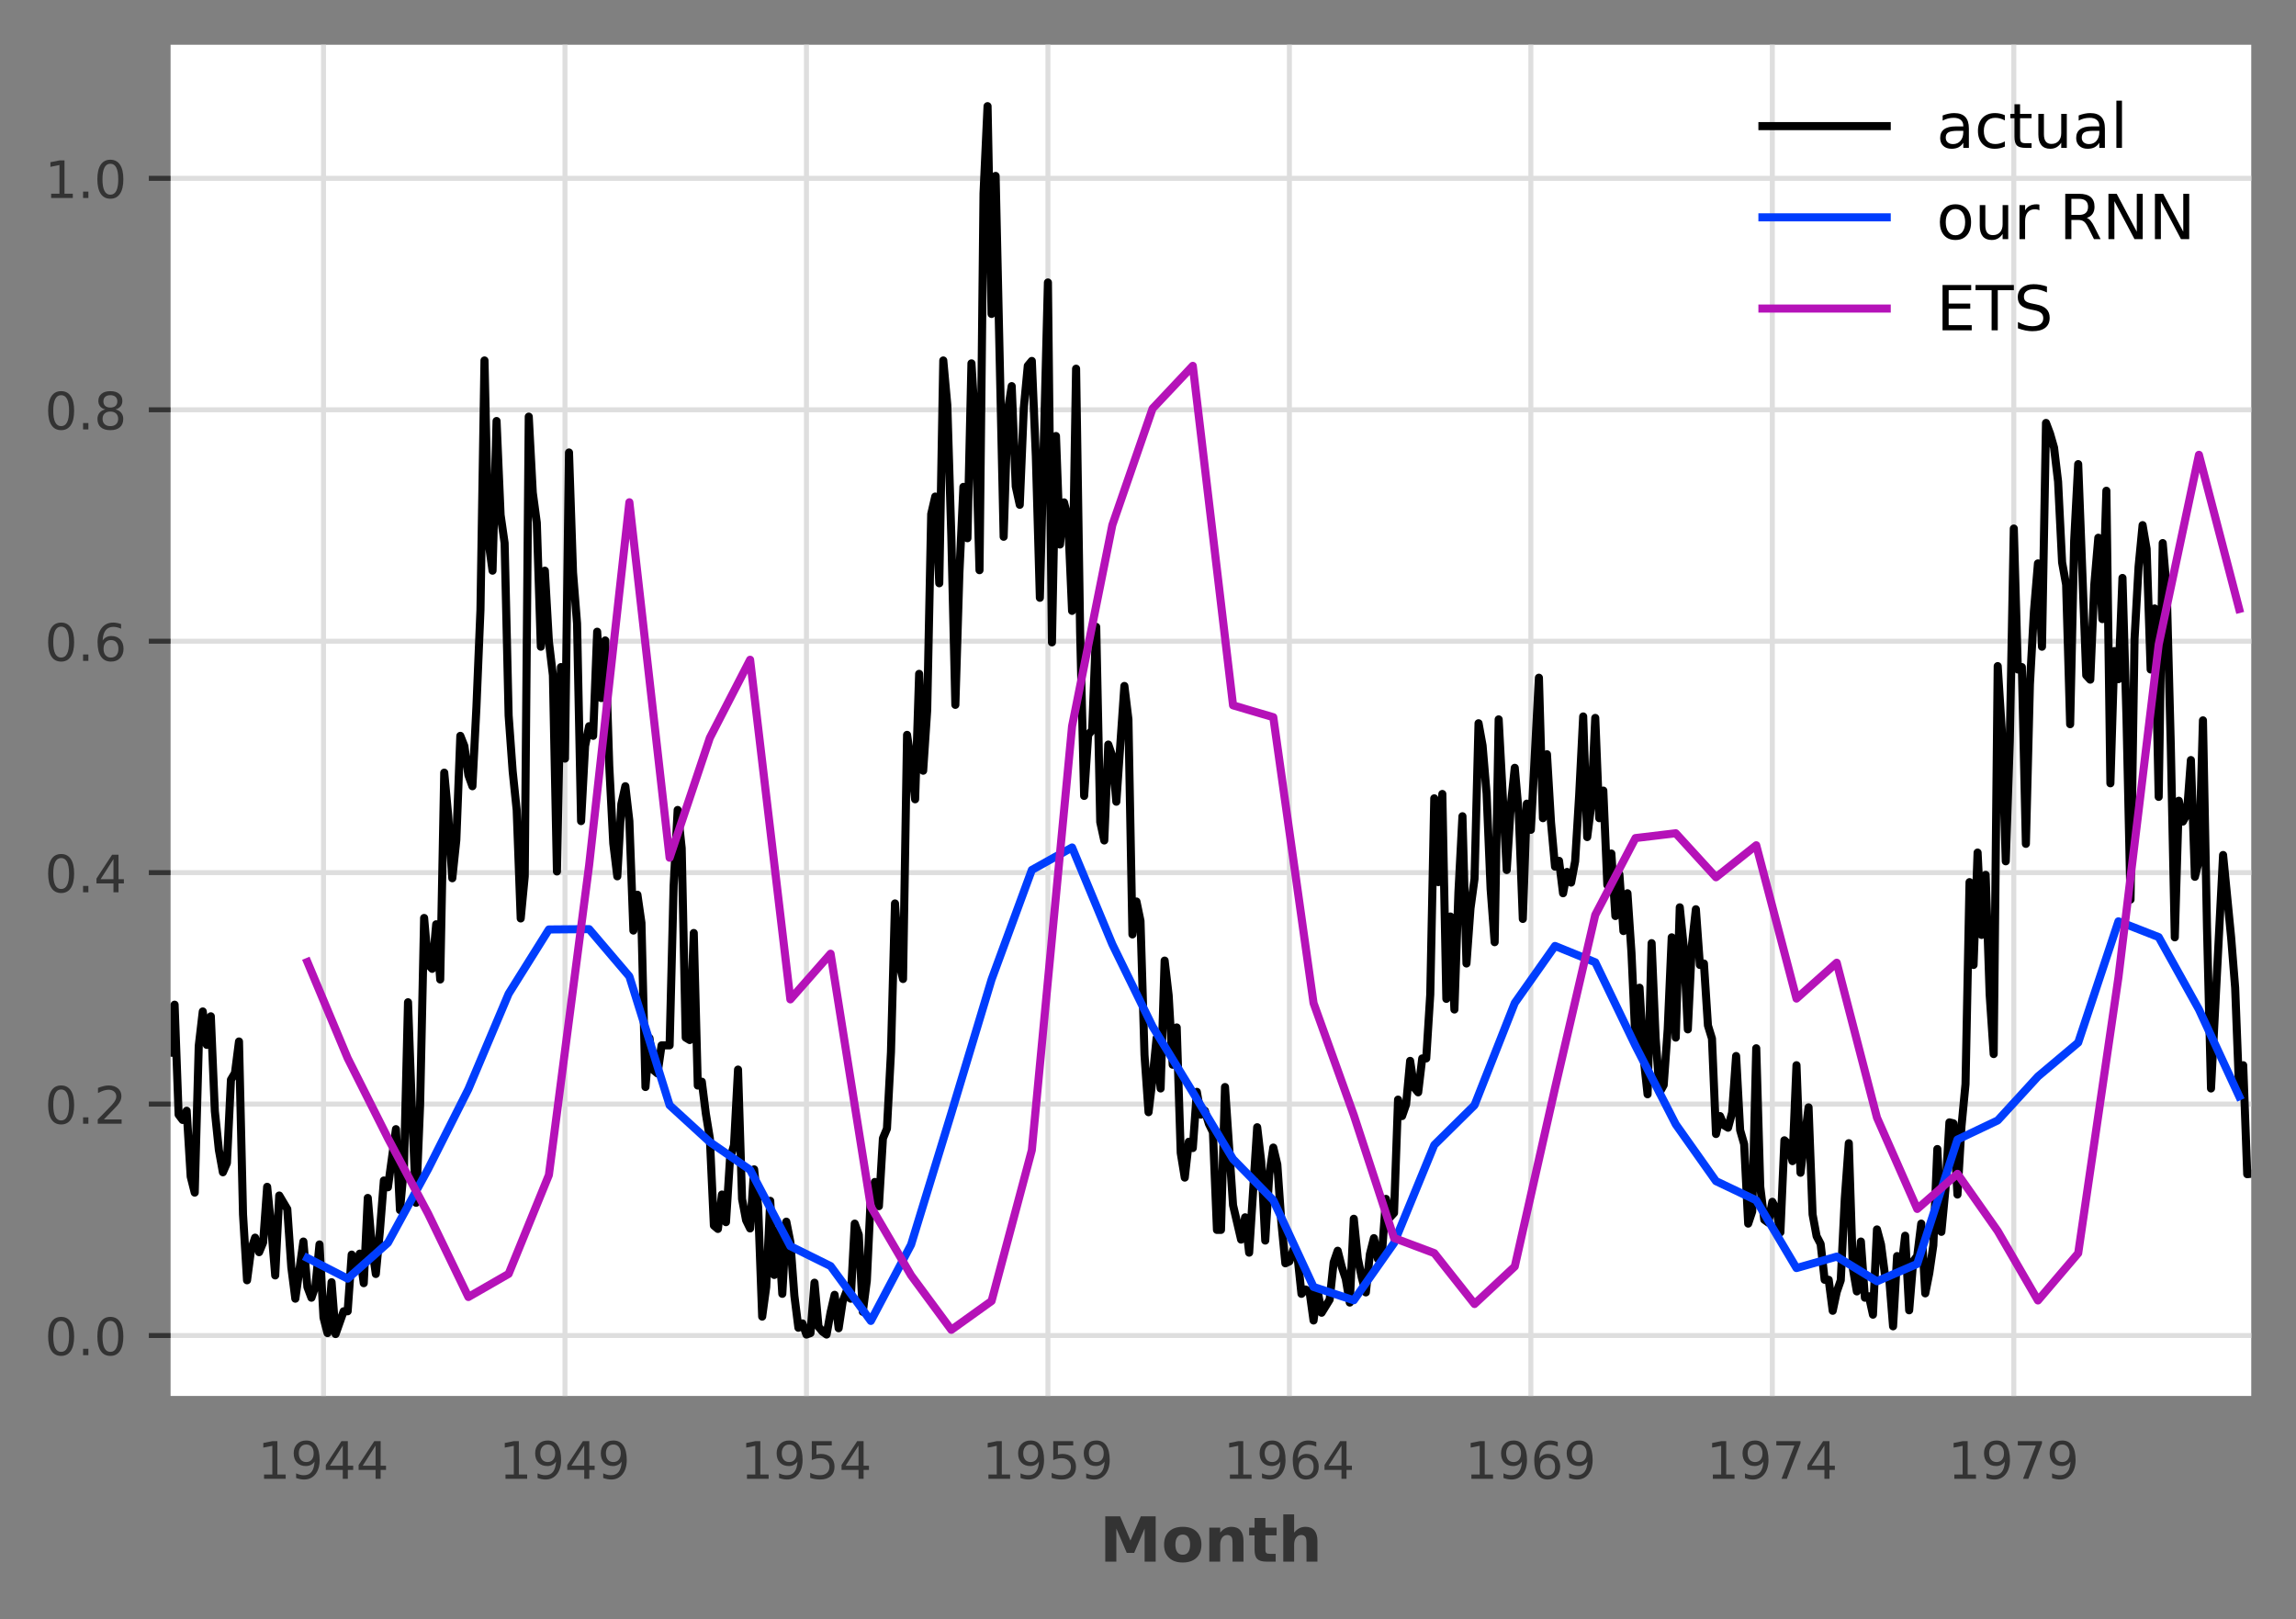 <?xml version="1.0" encoding="utf-8" standalone="no"?>
<!DOCTYPE svg PUBLIC "-//W3C//DTD SVG 1.1//EN"
  "http://www.w3.org/Graphics/SVG/1.1/DTD/svg11.dtd">
<!-- Created with matplotlib (https://matplotlib.org/) -->
<svg height="260.58pt" version="1.1" viewBox="0 0 369.447 260.58" width="369.447pt" xmlns="http://www.w3.org/2000/svg" xmlns:xlink="http://www.w3.org/1999/xlink">
 <rect x="0" y="0" width="369.447" height="260.58" fill="#808080" stroke="none"/>
 <defs>
  <style type="text/css">
*{stroke-linecap:butt;stroke-linejoin:round;}
  </style>
 </defs>
 <g id="figure_1">
  <g id="patch_1">
   <path d="M 0 260.58 
L 369.447 260.58 
L 369.447 0 
L 0 0 
z
" style="fill:none;"/>
  </g>
  <g id="axes_1">
   <g id="patch_2">
    <path d="M 27.447 224.64 
L 362.247 224.64 
L 362.247 7.2 
L 27.447 7.2 
z
" style="fill:#ffffff;"/>
   </g>
   <g id="matplotlib.axis_1">
    <g id="xtick_1">
     <g id="line2d_1">
      <path clip-path="url(#p9fac992a0c)" d="M 52.055 224.64 
L 52.055 7.2 
" style="fill:none;stroke:#dedede;stroke-linecap:square;stroke-width:0.8;"/>
     </g>
     <g id="text_1">
      <!-- 1944 -->
      <defs>
       <path d="M 12.406 8.297 
L 28.516 8.297 
L 28.516 63.922 
L 10.984 60.406 
L 10.984 69.391 
L 28.422 72.906 
L 38.281 72.906 
L 38.281 8.297 
L 54.391 8.297 
L 54.391 0 
L 12.406 0 
z
" id="DejaVuSans-49"/>
       <path d="M 10.984 1.516 
L 10.984 10.5 
Q 14.703 8.734 18.5 7.812 
Q 22.312 6.891 25.984 6.891 
Q 35.75 6.891 40.891 13.453 
Q 46.047 20.016 46.781 33.406 
Q 43.953 29.203 39.594 26.953 
Q 35.25 24.703 29.984 24.703 
Q 19.047 24.703 12.672 31.312 
Q 6.297 37.938 6.297 49.422 
Q 6.297 60.641 12.938 67.422 
Q 19.578 74.219 30.609 74.219 
Q 43.266 74.219 49.922 64.516 
Q 56.594 54.828 56.594 36.375 
Q 56.594 19.141 48.406 8.859 
Q 40.234 -1.422 26.422 -1.422 
Q 22.703 -1.422 18.891 -0.688 
Q 15.094 0.047 10.984 1.516 
z
M 30.609 32.422 
Q 37.25 32.422 41.125 36.953 
Q 45.016 41.5 45.016 49.422 
Q 45.016 57.281 41.125 61.844 
Q 37.25 66.406 30.609 66.406 
Q 23.969 66.406 20.094 61.844 
Q 16.219 57.281 16.219 49.422 
Q 16.219 41.5 20.094 36.953 
Q 23.969 32.422 30.609 32.422 
z
" id="DejaVuSans-57"/>
       <path d="M 37.797 64.312 
L 12.891 25.391 
L 37.797 25.391 
z
M 35.203 72.906 
L 47.609 72.906 
L 47.609 25.391 
L 58.016 25.391 
L 58.016 17.188 
L 47.609 17.188 
L 47.609 0 
L 37.797 0 
L 37.797 17.188 
L 4.891 17.188 
L 4.891 26.703 
z
" id="DejaVuSans-52"/>
      </defs>
      <g style="fill:#333333;" transform="translate(41.456 237.969)scale(0.083 -0.083)">
       <use xlink:href="#DejaVuSans-49"/>
       <use x="63.623" xlink:href="#DejaVuSans-57"/>
       <use x="127.246" xlink:href="#DejaVuSans-52"/>
       <use x="190.869" xlink:href="#DejaVuSans-52"/>
      </g>
     </g>
    </g>
    <g id="xtick_2">
     <g id="line2d_2">
      <path clip-path="url(#p9fac992a0c)" d="M 90.91 224.64 
L 90.91 7.2 
" style="fill:none;stroke:#dedede;stroke-linecap:square;stroke-width:0.8;"/>
     </g>
     <g id="text_2">
      <!-- 1949 -->
      <g style="fill:#333333;" transform="translate(80.31 237.969)scale(0.083 -0.083)">
       <use xlink:href="#DejaVuSans-49"/>
       <use x="63.623" xlink:href="#DejaVuSans-57"/>
       <use x="127.246" xlink:href="#DejaVuSans-52"/>
       <use x="190.869" xlink:href="#DejaVuSans-57"/>
      </g>
     </g>
    </g>
    <g id="xtick_3">
     <g id="line2d_3">
      <path clip-path="url(#p9fac992a0c)" d="M 129.765 224.64 
L 129.765 7.2 
" style="fill:none;stroke:#dedede;stroke-linecap:square;stroke-width:0.8;"/>
     </g>
     <g id="text_3">
      <!-- 1954 -->
      <defs>
       <path d="M 10.797 72.906 
L 49.516 72.906 
L 49.516 64.594 
L 19.828 64.594 
L 19.828 46.734 
Q 21.969 47.469 24.109 47.828 
Q 26.266 48.188 28.422 48.188 
Q 40.625 48.188 47.75 41.5 
Q 54.891 34.812 54.891 23.391 
Q 54.891 11.625 47.562 5.094 
Q 40.234 -1.422 26.906 -1.422 
Q 22.312 -1.422 17.547 -0.641 
Q 12.797 0.141 7.719 1.703 
L 7.719 11.625 
Q 12.109 9.234 16.797 8.062 
Q 21.484 6.891 26.703 6.891 
Q 35.156 6.891 40.078 11.328 
Q 45.016 15.766 45.016 23.391 
Q 45.016 31 40.078 35.438 
Q 35.156 39.891 26.703 39.891 
Q 22.75 39.891 18.812 39.016 
Q 14.891 38.141 10.797 36.281 
z
" id="DejaVuSans-53"/>
      </defs>
      <g style="fill:#333333;" transform="translate(119.165 237.969)scale(0.083 -0.083)">
       <use xlink:href="#DejaVuSans-49"/>
       <use x="63.623" xlink:href="#DejaVuSans-57"/>
       <use x="127.246" xlink:href="#DejaVuSans-53"/>
       <use x="190.869" xlink:href="#DejaVuSans-52"/>
      </g>
     </g>
    </g>
    <g id="xtick_4">
     <g id="line2d_4">
      <path clip-path="url(#p9fac992a0c)" d="M 168.62 224.64 
L 168.62 7.2 
" style="fill:none;stroke:#dedede;stroke-linecap:square;stroke-width:0.8;"/>
     </g>
     <g id="text_4">
      <!-- 1959 -->
      <g style="fill:#333333;" transform="translate(158.02 237.969)scale(0.083 -0.083)">
       <use xlink:href="#DejaVuSans-49"/>
       <use x="63.623" xlink:href="#DejaVuSans-57"/>
       <use x="127.246" xlink:href="#DejaVuSans-53"/>
       <use x="190.869" xlink:href="#DejaVuSans-57"/>
      </g>
     </g>
    </g>
    <g id="xtick_5">
     <g id="line2d_5">
      <path clip-path="url(#p9fac992a0c)" d="M 207.475 224.64 
L 207.475 7.2 
" style="fill:none;stroke:#dedede;stroke-linecap:square;stroke-width:0.8;"/>
     </g>
     <g id="text_5">
      <!-- 1964 -->
      <defs>
       <path d="M 33.016 40.375 
Q 26.375 40.375 22.484 35.828 
Q 18.609 31.297 18.609 23.391 
Q 18.609 15.531 22.484 10.953 
Q 26.375 6.391 33.016 6.391 
Q 39.656 6.391 43.531 10.953 
Q 47.406 15.531 47.406 23.391 
Q 47.406 31.297 43.531 35.828 
Q 39.656 40.375 33.016 40.375 
z
M 52.594 71.297 
L 52.594 62.312 
Q 48.875 64.062 45.094 64.984 
Q 41.312 65.922 37.594 65.922 
Q 27.828 65.922 22.672 59.328 
Q 17.531 52.734 16.797 39.406 
Q 19.672 43.656 24.016 45.922 
Q 28.375 48.188 33.594 48.188 
Q 44.578 48.188 50.953 41.516 
Q 57.328 34.859 57.328 23.391 
Q 57.328 12.156 50.688 5.359 
Q 44.047 -1.422 33.016 -1.422 
Q 20.359 -1.422 13.672 8.266 
Q 6.984 17.969 6.984 36.375 
Q 6.984 53.656 15.188 63.938 
Q 23.391 74.219 37.203 74.219 
Q 40.922 74.219 44.703 73.484 
Q 48.484 72.75 52.594 71.297 
z
" id="DejaVuSans-54"/>
      </defs>
      <g style="fill:#333333;" transform="translate(196.875 237.969)scale(0.083 -0.083)">
       <use xlink:href="#DejaVuSans-49"/>
       <use x="63.623" xlink:href="#DejaVuSans-57"/>
       <use x="127.246" xlink:href="#DejaVuSans-54"/>
       <use x="190.869" xlink:href="#DejaVuSans-52"/>
      </g>
     </g>
    </g>
    <g id="xtick_6">
     <g id="line2d_6">
      <path clip-path="url(#p9fac992a0c)" d="M 246.33 224.64 
L 246.33 7.2 
" style="fill:none;stroke:#dedede;stroke-linecap:square;stroke-width:0.8;"/>
     </g>
     <g id="text_6">
      <!-- 1969 -->
      <g style="fill:#333333;" transform="translate(235.73 237.969)scale(0.083 -0.083)">
       <use xlink:href="#DejaVuSans-49"/>
       <use x="63.623" xlink:href="#DejaVuSans-57"/>
       <use x="127.246" xlink:href="#DejaVuSans-54"/>
       <use x="190.869" xlink:href="#DejaVuSans-57"/>
      </g>
     </g>
    </g>
    <g id="xtick_7">
     <g id="line2d_7">
      <path clip-path="url(#p9fac992a0c)" d="M 285.185 224.64 
L 285.185 7.2 
" style="fill:none;stroke:#dedede;stroke-linecap:square;stroke-width:0.8;"/>
     </g>
     <g id="text_7">
      <!-- 1974 -->
      <defs>
       <path d="M 8.203 72.906 
L 55.078 72.906 
L 55.078 68.703 
L 28.609 0 
L 18.312 0 
L 43.219 64.594 
L 8.203 64.594 
z
" id="DejaVuSans-55"/>
      </defs>
      <g style="fill:#333333;" transform="translate(274.585 237.969)scale(0.083 -0.083)">
       <use xlink:href="#DejaVuSans-49"/>
       <use x="63.623" xlink:href="#DejaVuSans-57"/>
       <use x="127.246" xlink:href="#DejaVuSans-55"/>
       <use x="190.869" xlink:href="#DejaVuSans-52"/>
      </g>
     </g>
    </g>
    <g id="xtick_8">
     <g id="line2d_8">
      <path clip-path="url(#p9fac992a0c)" d="M 324.04 224.64 
L 324.04 7.2 
" style="fill:none;stroke:#dedede;stroke-linecap:square;stroke-width:0.8;"/>
     </g>
     <g id="text_8">
      <!-- 1979 -->
      <g style="fill:#333333;" transform="translate(313.44 237.969)scale(0.083 -0.083)">
       <use xlink:href="#DejaVuSans-49"/>
       <use x="63.623" xlink:href="#DejaVuSans-57"/>
       <use x="127.246" xlink:href="#DejaVuSans-55"/>
       <use x="190.869" xlink:href="#DejaVuSans-57"/>
      </g>
     </g>
    </g>
    <g id="xtick_9"/>
    <g id="xtick_10"/>
    <g id="xtick_11"/>
    <g id="xtick_12"/>
    <g id="xtick_13"/>
    <g id="xtick_14"/>
    <g id="xtick_15"/>
    <g id="xtick_16"/>
    <g id="xtick_17"/>
    <g id="xtick_18"/>
    <g id="xtick_19"/>
    <g id="xtick_20"/>
    <g id="xtick_21"/>
    <g id="xtick_22"/>
    <g id="xtick_23"/>
    <g id="xtick_24"/>
    <g id="xtick_25"/>
    <g id="xtick_26"/>
    <g id="xtick_27"/>
    <g id="xtick_28"/>
    <g id="xtick_29"/>
    <g id="xtick_30"/>
    <g id="xtick_31"/>
    <g id="xtick_32"/>
    <g id="xtick_33"/>
    <g id="xtick_34"/>
    <g id="xtick_35"/>
    <g id="xtick_36"/>
    <g id="xtick_37"/>
    <g id="xtick_38"/>
    <g id="xtick_39"/>
    <g id="xtick_40"/>
    <g id="xtick_41"/>
    <g id="xtick_42"/>
    <g id="xtick_43"/>
    <g id="text_9">
     <!-- Month -->
     <defs>
      <path d="M 9.188 72.906 
L 33.109 72.906 
L 49.703 33.891 
L 66.406 72.906 
L 90.281 72.906 
L 90.281 0 
L 72.516 0 
L 72.516 53.328 
L 55.719 14.016 
L 43.797 14.016 
L 27 53.328 
L 27 0 
L 9.188 0 
z
" id="DejaVuSans-Bold-77"/>
      <path d="M 34.422 43.5 
Q 28.609 43.5 25.562 39.328 
Q 22.516 35.156 22.516 27.297 
Q 22.516 19.438 25.562 15.25 
Q 28.609 11.078 34.422 11.078 
Q 40.141 11.078 43.156 15.25 
Q 46.188 19.438 46.188 27.297 
Q 46.188 35.156 43.156 39.328 
Q 40.141 43.5 34.422 43.5 
z
M 34.422 56 
Q 48.531 56 56.469 48.375 
Q 64.406 40.766 64.406 27.297 
Q 64.406 13.812 56.469 6.188 
Q 48.531 -1.422 34.422 -1.422 
Q 20.266 -1.422 12.281 6.188 
Q 4.297 13.812 4.297 27.297 
Q 4.297 40.766 12.281 48.375 
Q 20.266 56 34.422 56 
z
" id="DejaVuSans-Bold-111"/>
      <path d="M 63.375 33.297 
L 63.375 0 
L 45.797 0 
L 45.797 5.422 
L 45.797 25.484 
Q 45.797 32.562 45.484 35.25 
Q 45.172 37.938 44.391 39.203 
Q 43.359 40.922 41.594 41.875 
Q 39.844 42.828 37.594 42.828 
Q 32.125 42.828 29 38.594 
Q 25.875 34.375 25.875 26.906 
L 25.875 0 
L 8.406 0 
L 8.406 54.688 
L 25.875 54.688 
L 25.875 46.688 
Q 29.828 51.469 34.266 53.734 
Q 38.719 56 44.094 56 
Q 53.562 56 58.469 50.188 
Q 63.375 44.391 63.375 33.297 
z
" id="DejaVuSans-Bold-110"/>
      <path d="M 27.484 70.219 
L 27.484 54.688 
L 45.516 54.688 
L 45.516 42.188 
L 27.484 42.188 
L 27.484 19 
Q 27.484 15.188 29 13.844 
Q 30.516 12.5 35.016 12.5 
L 44 12.5 
L 44 0 
L 29 0 
Q 18.656 0 14.328 4.312 
Q 10.016 8.641 10.016 19 
L 10.016 42.188 
L 1.312 42.188 
L 1.312 54.688 
L 10.016 54.688 
L 10.016 70.219 
z
" id="DejaVuSans-Bold-116"/>
      <path d="M 63.375 33.297 
L 63.375 0 
L 45.797 0 
L 45.797 5.422 
L 45.797 25.391 
Q 45.797 32.562 45.484 35.25 
Q 45.172 37.938 44.391 39.203 
Q 43.359 40.922 41.594 41.875 
Q 39.844 42.828 37.594 42.828 
Q 32.125 42.828 29 38.594 
Q 25.875 34.375 25.875 26.906 
L 25.875 0 
L 8.406 0 
L 8.406 75.984 
L 25.875 75.984 
L 25.875 46.688 
Q 29.828 51.469 34.266 53.734 
Q 38.719 56 44.094 56 
Q 53.562 56 58.469 50.188 
Q 63.375 44.391 63.375 33.297 
z
" id="DejaVuSans-Bold-104"/>
     </defs>
     <g style="fill:#333333;" transform="translate(176.928 251.3)scale(0.1 -0.1)">
      <use xlink:href="#DejaVuSans-Bold-77"/>
      <use x="99.512" xlink:href="#DejaVuSans-Bold-111"/>
      <use x="168.213" xlink:href="#DejaVuSans-Bold-110"/>
      <use x="239.404" xlink:href="#DejaVuSans-Bold-116"/>
      <use x="287.207" xlink:href="#DejaVuSans-Bold-104"/>
     </g>
    </g>
   </g>
   <g id="matplotlib.axis_2">
    <g id="ytick_1">
     <g id="line2d_9">
      <path clip-path="url(#p9fac992a0c)" d="M 27.447 214.912 
L 362.247 214.912 
" style="fill:none;stroke:#dedede;stroke-linecap:square;stroke-width:0.8;"/>
     </g>
     <g id="line2d_10">
      <defs>
       <path d="M 0 0 
L -3.5 0 
" id="m89e85f3484" style="stroke:#333333;stroke-width:0.8;"/>
      </defs>
      <g>
       <use style="fill:#333333;stroke:#333333;stroke-width:0.8;" x="27.447" xlink:href="#m89e85f3484" y="214.912"/>
      </g>
     </g>
     <g id="text_10">
      <!-- 0.0 -->
      <defs>
       <path d="M 31.781 66.406 
Q 24.172 66.406 20.328 58.906 
Q 16.5 51.422 16.5 36.375 
Q 16.5 21.391 20.328 13.891 
Q 24.172 6.391 31.781 6.391 
Q 39.453 6.391 43.281 13.891 
Q 47.125 21.391 47.125 36.375 
Q 47.125 51.422 43.281 58.906 
Q 39.453 66.406 31.781 66.406 
z
M 31.781 74.219 
Q 44.047 74.219 50.516 64.516 
Q 56.984 54.828 56.984 36.375 
Q 56.984 17.969 50.516 8.266 
Q 44.047 -1.422 31.781 -1.422 
Q 19.531 -1.422 13.062 8.266 
Q 6.594 17.969 6.594 36.375 
Q 6.594 54.828 13.062 64.516 
Q 19.531 74.219 31.781 74.219 
z
" id="DejaVuSans-48"/>
       <path d="M 10.688 12.406 
L 21 12.406 
L 21 0 
L 10.688 0 
z
" id="DejaVuSans-46"/>
      </defs>
      <g style="fill:#333333;" transform="translate(7.2 218.077)scale(0.083 -0.083)">
       <use xlink:href="#DejaVuSans-48"/>
       <use x="63.623" xlink:href="#DejaVuSans-46"/>
       <use x="95.41" xlink:href="#DejaVuSans-48"/>
      </g>
     </g>
    </g>
    <g id="ytick_2">
     <g id="line2d_11">
      <path clip-path="url(#p9fac992a0c)" d="M 27.447 177.669 
L 362.247 177.669 
" style="fill:none;stroke:#dedede;stroke-linecap:square;stroke-width:0.8;"/>
     </g>
     <g id="line2d_12">
      <g>
       <use style="fill:#333333;stroke:#333333;stroke-width:0.8;" x="27.447" xlink:href="#m89e85f3484" y="177.669"/>
      </g>
     </g>
     <g id="text_11">
      <!-- 0.2 -->
      <defs>
       <path d="M 19.188 8.297 
L 53.609 8.297 
L 53.609 0 
L 7.328 0 
L 7.328 8.297 
Q 12.938 14.109 22.625 23.891 
Q 32.328 33.688 34.812 36.531 
Q 39.547 41.844 41.422 45.531 
Q 43.312 49.219 43.312 52.781 
Q 43.312 58.594 39.234 62.25 
Q 35.156 65.922 28.609 65.922 
Q 23.969 65.922 18.812 64.312 
Q 13.672 62.703 7.812 59.422 
L 7.812 69.391 
Q 13.766 71.781 18.938 73 
Q 24.125 74.219 28.422 74.219 
Q 39.75 74.219 46.484 68.547 
Q 53.219 62.891 53.219 53.422 
Q 53.219 48.922 51.531 44.891 
Q 49.859 40.875 45.406 35.406 
Q 44.188 33.984 37.641 27.219 
Q 31.109 20.453 19.188 8.297 
z
" id="DejaVuSans-50"/>
      </defs>
      <g style="fill:#333333;" transform="translate(7.2 180.834)scale(0.083 -0.083)">
       <use xlink:href="#DejaVuSans-48"/>
       <use x="63.623" xlink:href="#DejaVuSans-46"/>
       <use x="95.41" xlink:href="#DejaVuSans-50"/>
      </g>
     </g>
    </g>
    <g id="ytick_3">
     <g id="line2d_13">
      <path clip-path="url(#p9fac992a0c)" d="M 27.447 140.426 
L 362.247 140.426 
" style="fill:none;stroke:#dedede;stroke-linecap:square;stroke-width:0.8;"/>
     </g>
     <g id="line2d_14">
      <g>
       <use style="fill:#333333;stroke:#333333;stroke-width:0.8;" x="27.447" xlink:href="#m89e85f3484" y="140.426"/>
      </g>
     </g>
     <g id="text_12">
      <!-- 0.4 -->
      <g style="fill:#333333;" transform="translate(7.2 143.591)scale(0.083 -0.083)">
       <use xlink:href="#DejaVuSans-48"/>
       <use x="63.623" xlink:href="#DejaVuSans-46"/>
       <use x="95.41" xlink:href="#DejaVuSans-52"/>
      </g>
     </g>
    </g>
    <g id="ytick_4">
     <g id="line2d_15">
      <path clip-path="url(#p9fac992a0c)" d="M 27.447 103.184 
L 362.247 103.184 
" style="fill:none;stroke:#dedede;stroke-linecap:square;stroke-width:0.8;"/>
     </g>
     <g id="line2d_16">
      <g>
       <use style="fill:#333333;stroke:#333333;stroke-width:0.8;" x="27.447" xlink:href="#m89e85f3484" y="103.184"/>
      </g>
     </g>
     <g id="text_13">
      <!-- 0.6 -->
      <g style="fill:#333333;" transform="translate(7.2 106.348)scale(0.083 -0.083)">
       <use xlink:href="#DejaVuSans-48"/>
       <use x="63.623" xlink:href="#DejaVuSans-46"/>
       <use x="95.41" xlink:href="#DejaVuSans-54"/>
      </g>
     </g>
    </g>
    <g id="ytick_5">
     <g id="line2d_17">
      <path clip-path="url(#p9fac992a0c)" d="M 27.447 65.941 
L 362.247 65.941 
" style="fill:none;stroke:#dedede;stroke-linecap:square;stroke-width:0.8;"/>
     </g>
     <g id="line2d_18">
      <g>
       <use style="fill:#333333;stroke:#333333;stroke-width:0.8;" x="27.447" xlink:href="#m89e85f3484" y="65.941"/>
      </g>
     </g>
     <g id="text_14">
      <!-- 0.8 -->
      <defs>
       <path d="M 31.781 34.625 
Q 24.75 34.625 20.719 30.859 
Q 16.703 27.094 16.703 20.516 
Q 16.703 13.922 20.719 10.156 
Q 24.75 6.391 31.781 6.391 
Q 38.812 6.391 42.859 10.172 
Q 46.922 13.969 46.922 20.516 
Q 46.922 27.094 42.891 30.859 
Q 38.875 34.625 31.781 34.625 
z
M 21.922 38.812 
Q 15.578 40.375 12.031 44.719 
Q 8.5 49.078 8.5 55.328 
Q 8.5 64.062 14.719 69.141 
Q 20.953 74.219 31.781 74.219 
Q 42.672 74.219 48.875 69.141 
Q 55.078 64.062 55.078 55.328 
Q 55.078 49.078 51.531 44.719 
Q 48 40.375 41.703 38.812 
Q 48.828 37.156 52.797 32.312 
Q 56.781 27.484 56.781 20.516 
Q 56.781 9.906 50.312 4.234 
Q 43.844 -1.422 31.781 -1.422 
Q 19.734 -1.422 13.25 4.234 
Q 6.781 9.906 6.781 20.516 
Q 6.781 27.484 10.781 32.312 
Q 14.797 37.156 21.922 38.812 
z
M 18.312 54.391 
Q 18.312 48.734 21.844 45.562 
Q 25.391 42.391 31.781 42.391 
Q 38.141 42.391 41.719 45.562 
Q 45.312 48.734 45.312 54.391 
Q 45.312 60.062 41.719 63.234 
Q 38.141 66.406 31.781 66.406 
Q 25.391 66.406 21.844 63.234 
Q 18.312 60.062 18.312 54.391 
z
" id="DejaVuSans-56"/>
      </defs>
      <g style="fill:#333333;" transform="translate(7.2 69.105)scale(0.083 -0.083)">
       <use xlink:href="#DejaVuSans-48"/>
       <use x="63.623" xlink:href="#DejaVuSans-46"/>
       <use x="95.41" xlink:href="#DejaVuSans-56"/>
      </g>
     </g>
    </g>
    <g id="ytick_6">
     <g id="line2d_19">
      <path clip-path="url(#p9fac992a0c)" d="M 27.447 28.698 
L 362.247 28.698 
" style="fill:none;stroke:#dedede;stroke-linecap:square;stroke-width:0.8;"/>
     </g>
     <g id="line2d_20">
      <g>
       <use style="fill:#333333;stroke:#333333;stroke-width:0.8;" x="27.447" xlink:href="#m89e85f3484" y="28.698"/>
      </g>
     </g>
     <g id="text_15">
      <!-- 1.0 -->
      <g style="fill:#333333;" transform="translate(7.2 31.862)scale(0.083 -0.083)">
       <use xlink:href="#DejaVuSans-49"/>
       <use x="63.623" xlink:href="#DejaVuSans-46"/>
       <use x="95.41" xlink:href="#DejaVuSans-48"/>
      </g>
     </g>
    </g>
   </g>
   <g id="line2d_21">
    <path clip-path="url(#p9fac992a0c)" d="M 27.447 169.391 
L 28.095 161.675 
L 28.742 179.369 
L 29.39 180.226 
L 30.038 178.745 
L 30.685 189.346 
L 31.333 191.918 
L 31.98 168.3 
L 32.628 162.766 
L 33.276 168.144 
L 33.923 163.545 
L 34.571 178.823 
L 35.218 185.059 
L 35.866 188.644 
L 36.513 187.163 
L 37.161 173.756 
L 37.809 172.665 
L 38.456 167.599 
L 39.104 195.426 
L 39.751 206.026 
L 40.399 201.116 
L 41.047 199.167 
L 41.694 201.505 
L 42.342 199.946 
L 42.989 190.983 
L 43.637 197.374 
L 44.284 205.247 
L 44.932 192.386 
L 46.227 194.568 
L 46.875 203.922 
L 47.522 208.988 
L 48.818 199.791 
L 49.465 207.118 
L 50.113 208.832 
L 50.76 206.962 
L 51.408 200.258 
L 52.055 212.028 
L 52.703 214.523 
L 53.351 206.338 
L 53.998 214.678 
L 55.293 211.015 
L 55.941 211.015 
L 56.589 201.895 
L 57.236 203.766 
L 57.884 201.739 
L 58.531 206.494 
L 59.179 192.775 
L 59.826 200.492 
L 60.474 205.013 
L 61.122 198.154 
L 61.769 189.969 
L 62.417 191.061 
L 63.712 181.707 
L 64.359 194.724 
L 65.007 187.709 
L 65.655 161.285 
L 66.302 179.057 
L 66.95 193.555 
L 67.597 177.81 
L 68.245 147.722 
L 68.893 155.205 
L 69.54 155.907 
L 70.188 148.736 
L 70.835 157.621 
L 71.483 124.338 
L 72.13 131.353 
L 72.778 141.331 
L 73.426 135.173 
L 74.073 118.414 
L 74.721 120.051 
L 75.368 124.728 
L 76.016 126.521 
L 76.664 113.737 
L 77.311 98.148 
L 77.959 58.006 
L 78.606 87.158 
L 79.254 91.834 
L 79.901 67.749 
L 80.549 82.871 
L 81.197 87.392 
L 81.844 115.141 
L 82.492 124.104 
L 83.139 130.34 
L 83.787 147.8 
L 84.435 141.019 
L 85.082 67.047 
L 85.73 79.285 
L 86.377 84.118 
L 87.025 104.072 
L 87.672 91.834 
L 88.32 103.215 
L 88.968 108.671 
L 89.615 140.239 
L 90.263 107.346 
L 90.91 122.078 
L 91.558 72.815 
L 92.206 92.146 
L 92.853 100.331 
L 93.501 132.133 
L 94.148 120.051 
L 94.796 116.855 
L 95.443 118.414 
L 96.091 101.656 
L 96.739 112.334 
L 97.386 103.059 
L 98.034 123.247 
L 98.681 135.718 
L 99.329 141.019 
L 99.977 129.405 
L 100.624 126.521 
L 101.272 132.133 
L 101.919 149.749 
L 102.567 143.981 
L 103.214 148.502 
L 103.862 174.926 
L 104.51 167.053 
L 105.157 172.197 
L 105.805 172.743 
L 106.452 168.222 
L 107.747 168.222 
L 108.395 142.5 
L 109.043 130.34 
L 109.69 136.498 
L 110.338 166.975 
L 110.985 167.365 
L 111.633 150.139 
L 112.281 174.692 
L 112.928 174.068 
L 113.576 179.213 
L 114.223 183.188 
L 114.871 197.218 
L 115.518 197.764 
L 116.166 192.23 
L 116.814 196.673 
L 117.461 186.54 
L 118.109 184.279 
L 118.756 172.12 
L 119.404 192.931 
L 120.052 196.361 
L 120.699 197.686 
L 121.347 188.177 
L 121.994 194.256 
L 122.642 211.872 
L 123.289 207.118 
L 123.937 193.243 
L 124.585 205.169 
L 125.232 197.92 
L 125.88 208.209 
L 126.527 196.595 
L 127.175 199.869 
L 127.823 208.521 
L 128.47 213.665 
L 129.118 212.964 
L 129.765 214.756 
L 130.413 214.523 
L 131.06 206.416 
L 131.708 213.509 
L 132.356 214.289 
L 133.003 214.756 
L 133.651 211.171 
L 134.298 208.365 
L 134.946 213.743 
L 135.594 209.456 
L 136.241 207.741 
L 136.889 208.988 
L 137.536 196.907 
L 138.184 198.699 
L 138.831 211.093 
L 139.479 206.104 
L 140.127 192.386 
L 140.774 190.203 
L 141.422 194.1 
L 142.069 183.188 
L 142.717 181.629 
L 143.365 169.313 
L 144.012 145.384 
L 144.66 154.971 
L 145.307 157.544 
L 145.955 118.258 
L 146.602 122.623 
L 147.25 128.625 
L 147.898 108.437 
L 148.545 124.026 
L 149.193 114.283 
L 149.84 82.715 
L 150.488 79.909 
L 151.136 93.861 
L 151.783 58.006 
L 152.431 65.177 
L 153.078 86.3 
L 153.726 113.426 
L 154.373 92.224 
L 155.021 78.35 
L 155.669 86.612 
L 156.316 58.473 
L 156.964 68.996 
L 157.611 91.757 
L 158.259 31.114 
L 158.906 17.084 
L 159.554 50.523 
L 160.202 28.308 
L 161.497 86.378 
L 162.144 66.268 
L 162.792 62.137 
L 163.44 78.272 
L 164.087 81.234 
L 164.735 65.722 
L 165.382 58.863 
L 166.03 58.084 
L 166.677 73.439 
L 167.325 96.199 
L 168.62 45.456 
L 169.268 103.371 
L 169.915 70.165 
L 170.563 87.625 
L 171.211 80.844 
L 171.858 83.416 
L 172.506 98.304 
L 173.153 59.331 
L 173.801 101.734 
L 174.448 128.08 
L 175.096 118.258 
L 175.744 117.479 
L 176.391 100.876 
L 177.039 132.289 
L 177.686 135.251 
L 178.334 119.817 
L 178.982 121.688 
L 179.629 129.015 
L 180.924 110.386 
L 181.572 115.764 
L 182.219 150.372 
L 182.867 145.072 
L 183.515 148.19 
L 184.162 169.781 
L 184.81 178.979 
L 185.457 173.601 
L 186.105 167.053 
L 186.753 175.159 
L 187.4 154.582 
L 188.048 160.194 
L 188.695 171.34 
L 189.343 165.338 
L 189.99 185.526 
L 190.638 189.502 
L 191.286 183.734 
L 191.933 184.747 
L 192.581 175.705 
L 193.228 179.369 
L 193.876 178.745 
L 194.524 180.85 
L 195.171 182.175 
L 195.819 197.92 
L 196.466 197.92 
L 197.114 174.926 
L 198.409 193.945 
L 199.704 199.479 
L 200.352 195.893 
L 200.999 201.583 
L 202.294 181.395 
L 202.942 186.929 
L 203.59 199.635 
L 204.237 189.034 
L 204.885 184.669 
L 205.532 187.397 
L 206.18 196.673 
L 206.828 203.298 
L 207.475 202.986 
L 208.123 201.116 
L 208.77 202.051 
L 209.418 208.209 
L 210.065 207.507 
L 210.713 207.819 
L 211.361 212.496 
L 212.008 207.663 
L 212.656 211.249 
L 213.951 209.144 
L 214.599 203.142 
L 215.246 201.272 
L 215.894 203.844 
L 216.541 205.792 
L 217.189 209.612 
L 217.836 196.127 
L 218.484 202.519 
L 219.132 205.637 
L 219.779 207.975 
L 220.427 201.817 
L 221.074 199.245 
L 221.722 202.597 
L 222.37 201.661 
L 223.017 192.931 
L 223.665 195.893 
L 224.312 195.192 
L 224.96 176.952 
L 225.607 179.602 
L 226.255 177.732 
L 226.903 170.717 
L 227.55 175.004 
L 228.198 175.783 
L 228.845 170.327 
L 229.493 170.327 
L 230.141 160.038 
L 230.788 128.469 
L 231.436 141.954 
L 232.083 127.768 
L 232.731 160.739 
L 233.378 147.488 
L 234.026 162.454 
L 234.674 143.591 
L 235.321 131.353 
L 235.969 155.049 
L 236.616 146.163 
L 237.264 141.409 
L 237.912 116.388 
L 238.559 119.973 
L 239.207 127.69 
L 239.854 143.045 
L 240.502 151.62 
L 241.149 115.764 
L 242.445 140.006 
L 243.092 129.717 
L 243.74 123.559 
L 244.387 130.964 
L 245.035 147.878 
L 245.683 129.327 
L 246.33 133.536 
L 247.625 109.061 
L 248.273 131.665 
L 248.92 121.376 
L 249.568 132.289 
L 250.216 139.46 
L 250.863 138.525 
L 251.511 143.747 
L 252.158 140.317 
L 252.806 142.032 
L 253.453 138.602 
L 254.101 128.002 
L 254.749 115.296 
L 255.396 134.705 
L 256.044 129.561 
L 256.691 115.53 
L 257.339 131.665 
L 257.987 127.222 
L 258.634 142.422 
L 259.282 137.355 
L 259.929 147.41 
L 260.577 140.707 
L 261.224 149.827 
L 261.872 143.747 
L 262.52 153.334 
L 263.167 167.599 
L 263.815 158.947 
L 264.462 170.093 
L 265.11 176.095 
L 265.758 151.775 
L 266.405 167.053 
L 267.053 175.783 
L 267.7 174.614 
L 268.348 165.65 
L 268.995 150.84 
L 269.643 166.975 
L 270.291 146.007 
L 270.938 152.477 
L 271.586 165.65 
L 272.233 152.165 
L 272.881 146.319 
L 273.529 155.283 
L 274.176 155.049 
L 274.824 165.026 
L 275.471 167.131 
L 276.119 182.486 
L 276.766 179.602 
L 277.414 181.083 
L 278.062 181.473 
L 278.709 179.057 
L 279.357 169.937 
L 280.004 181.863 
L 280.652 184.123 
L 281.3 196.907 
L 281.947 194.958 
L 282.595 168.69 
L 283.242 190.983 
L 283.89 196.283 
L 284.537 196.751 
L 285.185 193.399 
L 285.833 194.646 
L 286.48 198.31 
L 287.128 183.5 
L 287.775 184.123 
L 288.423 186.851 
L 289.071 171.418 
L 289.718 188.722 
L 291.013 178.199 
L 291.661 195.426 
L 292.308 198.933 
L 292.956 200.18 
L 293.604 205.948 
L 294.251 205.948 
L 294.899 210.937 
L 295.546 207.897 
L 296.194 206.026 
L 296.841 192.931 
L 297.489 183.967 
L 298.137 204.078 
L 298.784 207.819 
L 299.432 199.791 
L 300.079 208.832 
L 300.727 208.599 
L 301.375 211.561 
L 302.022 197.842 
L 302.67 200.258 
L 303.317 205.247 
L 303.965 205.403 
L 304.612 213.431 
L 305.26 202.129 
L 305.908 204.389 
L 306.555 198.855 
L 307.203 210.859 
L 307.85 202.986 
L 308.498 202.129 
L 309.146 196.907 
L 309.793 208.131 
L 310.441 204.857 
L 311.088 200.414 
L 311.736 184.903 
L 312.383 198.232 
L 313.031 191.45 
L 313.679 180.616 
L 314.326 180.772 
L 314.974 192.23 
L 315.621 181.239 
L 316.269 174.458 
L 316.917 141.954 
L 317.564 155.283 
L 318.212 137.199 
L 318.859 150.45 
L 319.507 140.785 
L 320.154 160.038 
L 320.802 169.625 
L 321.45 107.19 
L 322.097 117.401 
L 322.745 138.602 
L 323.392 119.272 
L 324.04 85.053 
L 324.688 107.736 
L 325.335 107.346 
L 325.983 135.796 
L 326.63 110.152 
L 327.278 98.382 
L 327.925 90.665 
L 328.573 104.072 
L 329.221 68.061 
L 329.868 69.776 
L 330.516 72.036 
L 331.163 77.492 
L 331.811 90.509 
L 332.459 94.095 
L 333.106 116.544 
L 333.754 87.002 
L 334.401 74.686 
L 335.696 108.671 
L 336.344 109.372 
L 336.992 94.095 
L 337.639 86.534 
L 338.287 99.629 
L 338.934 78.973 
L 339.582 126.053 
L 340.23 104.774 
L 340.877 109.295 
L 341.525 93.004 
L 342.172 115.53 
L 342.82 144.76 
L 343.467 102.825 
L 344.115 91.211 
L 344.763 84.507 
L 345.41 88.327 
L 346.058 107.736 
L 346.705 97.914 
L 347.353 128.236 
L 348 87.392 
L 348.648 95.03 
L 349.296 119.817 
L 349.943 150.84 
L 350.591 128.859 
L 351.238 132.211 
L 351.886 131.042 
L 352.534 122.312 
L 353.181 141.097 
L 353.829 138.447 
L 354.476 115.92 
L 355.124 149.203 
L 355.771 175.159 
L 357.714 137.589 
L 359.009 150.84 
L 359.657 158.947 
L 360.305 175.705 
L 360.952 171.418 
L 361.6 188.956 
L 362.247 188.878 
L 362.247 188.878 
" style="fill:none;stroke:#000000;stroke-linecap:square;stroke-width:1.3;"/>
   </g>
   <g id="line2d_22">
    <path clip-path="url(#p9fac992a0c)" d="M 49.465 202.44 
L 55.941 205.762 
L 62.417 200.005 
L 68.893 188.118 
L 75.368 175.264 
L 81.844 159.915 
L 88.32 149.573 
L 94.796 149.519 
L 101.272 157.129 
L 107.747 177.855 
L 114.223 183.784 
L 120.699 188.258 
L 127.175 200.537 
L 133.651 203.742 
L 140.127 212.565 
L 146.602 200.297 
L 153.078 179.136 
L 159.554 157.625 
L 166.03 139.995 
L 172.506 136.378 
L 178.982 151.957 
L 185.457 165.187 
L 191.933 175.775 
L 198.409 186.533 
L 204.885 193.147 
L 211.361 207.097 
L 217.836 209.243 
L 224.312 200.034 
L 230.788 184.252 
L 237.264 177.847 
L 243.74 161.403 
L 250.216 152.225 
L 256.691 154.857 
L 263.167 168.298 
L 269.643 180.927 
L 276.119 190.071 
L 282.595 193.156 
L 289.071 204.06 
L 295.546 202.218 
L 302.022 206.185 
L 308.498 203.397 
L 314.974 183.382 
L 321.45 180.303 
L 327.925 173.228 
L 334.401 167.777 
L 340.877 148.264 
L 347.353 150.801 
L 353.829 162.447 
L 360.305 176.423 
" style="fill:none;stroke:#003dfd;stroke-linecap:square;stroke-width:1.3;"/>
   </g>
   <g id="line2d_23">
    <path clip-path="url(#p9fac992a0c)" d="M 49.465 154.806 
L 55.941 170.285 
L 62.417 183.154 
L 68.893 195.321 
L 75.368 208.719 
L 81.844 204.995 
L 88.32 189.086 
L 94.796 139.231 
L 101.272 80.824 
L 107.747 138.031 
L 114.223 118.727 
L 120.699 106.169 
L 127.175 160.823 
L 133.651 153.472 
L 140.127 194.19 
L 146.602 205.229 
L 153.078 214.002 
L 159.554 209.365 
L 166.03 185.085 
L 172.506 116.867 
L 178.982 84.499 
L 185.457 65.751 
L 191.933 58.872 
L 198.409 113.505 
L 204.885 115.413 
L 211.361 161.417 
L 217.836 179.444 
L 224.312 199.222 
L 230.788 201.655 
L 237.264 209.846 
L 243.74 203.81 
L 250.216 175.118 
L 256.691 147.231 
L 263.167 134.864 
L 269.643 134.091 
L 276.119 141.174 
L 282.595 136.021 
L 289.071 160.694 
L 295.546 154.922 
L 302.022 179.856 
L 308.498 194.546 
L 314.974 188.895 
L 321.45 198.106 
L 327.925 209.275 
L 334.401 201.673 
L 340.877 157.264 
L 347.353 103.713 
L 353.829 73.191 
L 360.305 98.003 
" style="fill:none;stroke:#b512b8;stroke-linecap:square;stroke-width:1.3;"/>
   </g>
   <g id="legend_1">
    <g id="line2d_24">
     <path d="M 283.591 20.298 
L 303.591 20.298 
" style="fill:none;stroke:#000000;stroke-linecap:square;stroke-width:1.3;"/>
    </g>
    <g id="line2d_25"/>
    <g id="text_16">
     <!-- actual -->
     <defs>
      <path d="M 34.281 27.484 
Q 23.391 27.484 19.188 25 
Q 14.984 22.516 14.984 16.5 
Q 14.984 11.719 18.141 8.906 
Q 21.297 6.109 26.703 6.109 
Q 34.188 6.109 38.703 11.406 
Q 43.219 16.703 43.219 25.484 
L 43.219 27.484 
z
M 52.203 31.203 
L 52.203 0 
L 43.219 0 
L 43.219 8.297 
Q 40.141 3.328 35.547 0.953 
Q 30.953 -1.422 24.312 -1.422 
Q 15.922 -1.422 10.953 3.297 
Q 6 8.016 6 15.922 
Q 6 25.141 12.172 29.828 
Q 18.359 34.516 30.609 34.516 
L 43.219 34.516 
L 43.219 35.406 
Q 43.219 41.609 39.141 45 
Q 35.062 48.391 27.688 48.391 
Q 23 48.391 18.547 47.266 
Q 14.109 46.141 10.016 43.891 
L 10.016 52.203 
Q 14.938 54.109 19.578 55.047 
Q 24.219 56 28.609 56 
Q 40.484 56 46.344 49.844 
Q 52.203 43.703 52.203 31.203 
z
" id="DejaVuSans-97"/>
      <path d="M 48.781 52.594 
L 48.781 44.188 
Q 44.969 46.297 41.141 47.344 
Q 37.312 48.391 33.406 48.391 
Q 24.656 48.391 19.812 42.844 
Q 14.984 37.312 14.984 27.297 
Q 14.984 17.281 19.812 11.734 
Q 24.656 6.203 33.406 6.203 
Q 37.312 6.203 41.141 7.25 
Q 44.969 8.297 48.781 10.406 
L 48.781 2.094 
Q 45.016 0.344 40.984 -0.531 
Q 36.969 -1.422 32.422 -1.422 
Q 20.062 -1.422 12.781 6.344 
Q 5.516 14.109 5.516 27.297 
Q 5.516 40.672 12.859 48.328 
Q 20.219 56 33.016 56 
Q 37.156 56 41.109 55.141 
Q 45.062 54.297 48.781 52.594 
z
" id="DejaVuSans-99"/>
      <path d="M 18.312 70.219 
L 18.312 54.688 
L 36.812 54.688 
L 36.812 47.703 
L 18.312 47.703 
L 18.312 18.016 
Q 18.312 11.328 20.141 9.422 
Q 21.969 7.516 27.594 7.516 
L 36.812 7.516 
L 36.812 0 
L 27.594 0 
Q 17.188 0 13.234 3.875 
Q 9.281 7.766 9.281 18.016 
L 9.281 47.703 
L 2.688 47.703 
L 2.688 54.688 
L 9.281 54.688 
L 9.281 70.219 
z
" id="DejaVuSans-116"/>
      <path d="M 8.5 21.578 
L 8.5 54.688 
L 17.484 54.688 
L 17.484 21.922 
Q 17.484 14.156 20.5 10.266 
Q 23.531 6.391 29.594 6.391 
Q 36.859 6.391 41.078 11.031 
Q 45.312 15.672 45.312 23.688 
L 45.312 54.688 
L 54.297 54.688 
L 54.297 0 
L 45.312 0 
L 45.312 8.406 
Q 42.047 3.422 37.719 1 
Q 33.406 -1.422 27.688 -1.422 
Q 18.266 -1.422 13.375 4.438 
Q 8.5 10.297 8.5 21.578 
z
M 31.109 56 
z
" id="DejaVuSans-117"/>
      <path d="M 9.422 75.984 
L 18.406 75.984 
L 18.406 0 
L 9.422 0 
z
" id="DejaVuSans-108"/>
     </defs>
     <g transform="translate(311.591 23.798)scale(0.1 -0.1)">
      <use xlink:href="#DejaVuSans-97"/>
      <use x="61.279" xlink:href="#DejaVuSans-99"/>
      <use x="116.26" xlink:href="#DejaVuSans-116"/>
      <use x="155.469" xlink:href="#DejaVuSans-117"/>
      <use x="218.848" xlink:href="#DejaVuSans-97"/>
      <use x="280.127" xlink:href="#DejaVuSans-108"/>
     </g>
    </g>
    <g id="line2d_26">
     <path d="M 283.591 34.977 
L 303.591 34.977 
" style="fill:none;stroke:#003dfd;stroke-linecap:square;stroke-width:1.3;"/>
    </g>
    <g id="line2d_27"/>
    <g id="text_17">
     <!-- our RNN -->
     <defs>
      <path d="M 30.609 48.391 
Q 23.391 48.391 19.188 42.75 
Q 14.984 37.109 14.984 27.297 
Q 14.984 17.484 19.156 11.844 
Q 23.344 6.203 30.609 6.203 
Q 37.797 6.203 41.984 11.859 
Q 46.188 17.531 46.188 27.297 
Q 46.188 37.016 41.984 42.703 
Q 37.797 48.391 30.609 48.391 
z
M 30.609 56 
Q 42.328 56 49.016 48.375 
Q 55.719 40.766 55.719 27.297 
Q 55.719 13.875 49.016 6.219 
Q 42.328 -1.422 30.609 -1.422 
Q 18.844 -1.422 12.172 6.219 
Q 5.516 13.875 5.516 27.297 
Q 5.516 40.766 12.172 48.375 
Q 18.844 56 30.609 56 
z
" id="DejaVuSans-111"/>
      <path d="M 41.109 46.297 
Q 39.594 47.172 37.812 47.578 
Q 36.031 48 33.891 48 
Q 26.266 48 22.188 43.047 
Q 18.109 38.094 18.109 28.812 
L 18.109 0 
L 9.078 0 
L 9.078 54.688 
L 18.109 54.688 
L 18.109 46.188 
Q 20.953 51.172 25.484 53.578 
Q 30.031 56 36.531 56 
Q 37.453 56 38.578 55.875 
Q 39.703 55.766 41.062 55.516 
z
" id="DejaVuSans-114"/>
      <path id="DejaVuSans-32"/>
      <path d="M 44.391 34.188 
Q 47.562 33.109 50.562 29.594 
Q 53.562 26.078 56.594 19.922 
L 66.609 0 
L 56 0 
L 46.688 18.703 
Q 43.062 26.031 39.672 28.422 
Q 36.281 30.812 30.422 30.812 
L 19.672 30.812 
L 19.672 0 
L 9.812 0 
L 9.812 72.906 
L 32.078 72.906 
Q 44.578 72.906 50.734 67.672 
Q 56.891 62.453 56.891 51.906 
Q 56.891 45.016 53.688 40.469 
Q 50.484 35.938 44.391 34.188 
z
M 19.672 64.797 
L 19.672 38.922 
L 32.078 38.922 
Q 39.203 38.922 42.844 42.219 
Q 46.484 45.516 46.484 51.906 
Q 46.484 58.297 42.844 61.547 
Q 39.203 64.797 32.078 64.797 
z
" id="DejaVuSans-82"/>
      <path d="M 9.812 72.906 
L 23.094 72.906 
L 55.422 11.922 
L 55.422 72.906 
L 64.984 72.906 
L 64.984 0 
L 51.703 0 
L 19.391 60.984 
L 19.391 0 
L 9.812 0 
z
" id="DejaVuSans-78"/>
     </defs>
     <g transform="translate(311.591 38.477)scale(0.1 -0.1)">
      <use xlink:href="#DejaVuSans-111"/>
      <use x="61.182" xlink:href="#DejaVuSans-117"/>
      <use x="124.561" xlink:href="#DejaVuSans-114"/>
      <use x="165.674" xlink:href="#DejaVuSans-32"/>
      <use x="197.461" xlink:href="#DejaVuSans-82"/>
      <use x="266.943" xlink:href="#DejaVuSans-78"/>
      <use x="341.748" xlink:href="#DejaVuSans-78"/>
     </g>
    </g>
    <g id="line2d_28">
     <path d="M 283.591 49.655 
L 303.591 49.655 
" style="fill:none;stroke:#b512b8;stroke-linecap:square;stroke-width:1.3;"/>
    </g>
    <g id="line2d_29"/>
    <g id="text_18">
     <!-- ETS -->
     <defs>
      <path d="M 9.812 72.906 
L 55.906 72.906 
L 55.906 64.594 
L 19.672 64.594 
L 19.672 43.016 
L 54.391 43.016 
L 54.391 34.719 
L 19.672 34.719 
L 19.672 8.297 
L 56.781 8.297 
L 56.781 0 
L 9.812 0 
z
" id="DejaVuSans-69"/>
      <path d="M -0.297 72.906 
L 61.375 72.906 
L 61.375 64.594 
L 35.5 64.594 
L 35.5 0 
L 25.594 0 
L 25.594 64.594 
L -0.297 64.594 
z
" id="DejaVuSans-84"/>
      <path d="M 53.516 70.516 
L 53.516 60.891 
Q 47.906 63.578 42.922 64.891 
Q 37.938 66.219 33.297 66.219 
Q 25.25 66.219 20.875 63.094 
Q 16.5 59.969 16.5 54.203 
Q 16.5 49.359 19.406 46.891 
Q 22.312 44.438 30.422 42.922 
L 36.375 41.703 
Q 47.406 39.594 52.656 34.297 
Q 57.906 29 57.906 20.125 
Q 57.906 9.516 50.797 4.047 
Q 43.703 -1.422 29.984 -1.422 
Q 24.812 -1.422 18.969 -0.25 
Q 13.141 0.922 6.891 3.219 
L 6.891 13.375 
Q 12.891 10.016 18.656 8.297 
Q 24.422 6.594 29.984 6.594 
Q 38.422 6.594 43.016 9.906 
Q 47.609 13.234 47.609 19.391 
Q 47.609 24.75 44.312 27.781 
Q 41.016 30.812 33.5 32.328 
L 27.484 33.5 
Q 16.453 35.688 11.516 40.375 
Q 6.594 45.062 6.594 53.422 
Q 6.594 63.094 13.406 68.656 
Q 20.219 74.219 32.172 74.219 
Q 37.312 74.219 42.625 73.281 
Q 47.953 72.359 53.516 70.516 
z
" id="DejaVuSans-83"/>
     </defs>
     <g transform="translate(311.591 53.155)scale(0.1 -0.1)">
      <use xlink:href="#DejaVuSans-69"/>
      <use x="63.184" xlink:href="#DejaVuSans-84"/>
      <use x="124.268" xlink:href="#DejaVuSans-83"/>
     </g>
    </g>
   </g>
  </g>
 </g>
 <defs>
  <clipPath id="p9fac992a0c">
   <rect height="217.44" width="334.8" x="27.447" y="7.2"/>
  </clipPath>
 </defs>
</svg>
